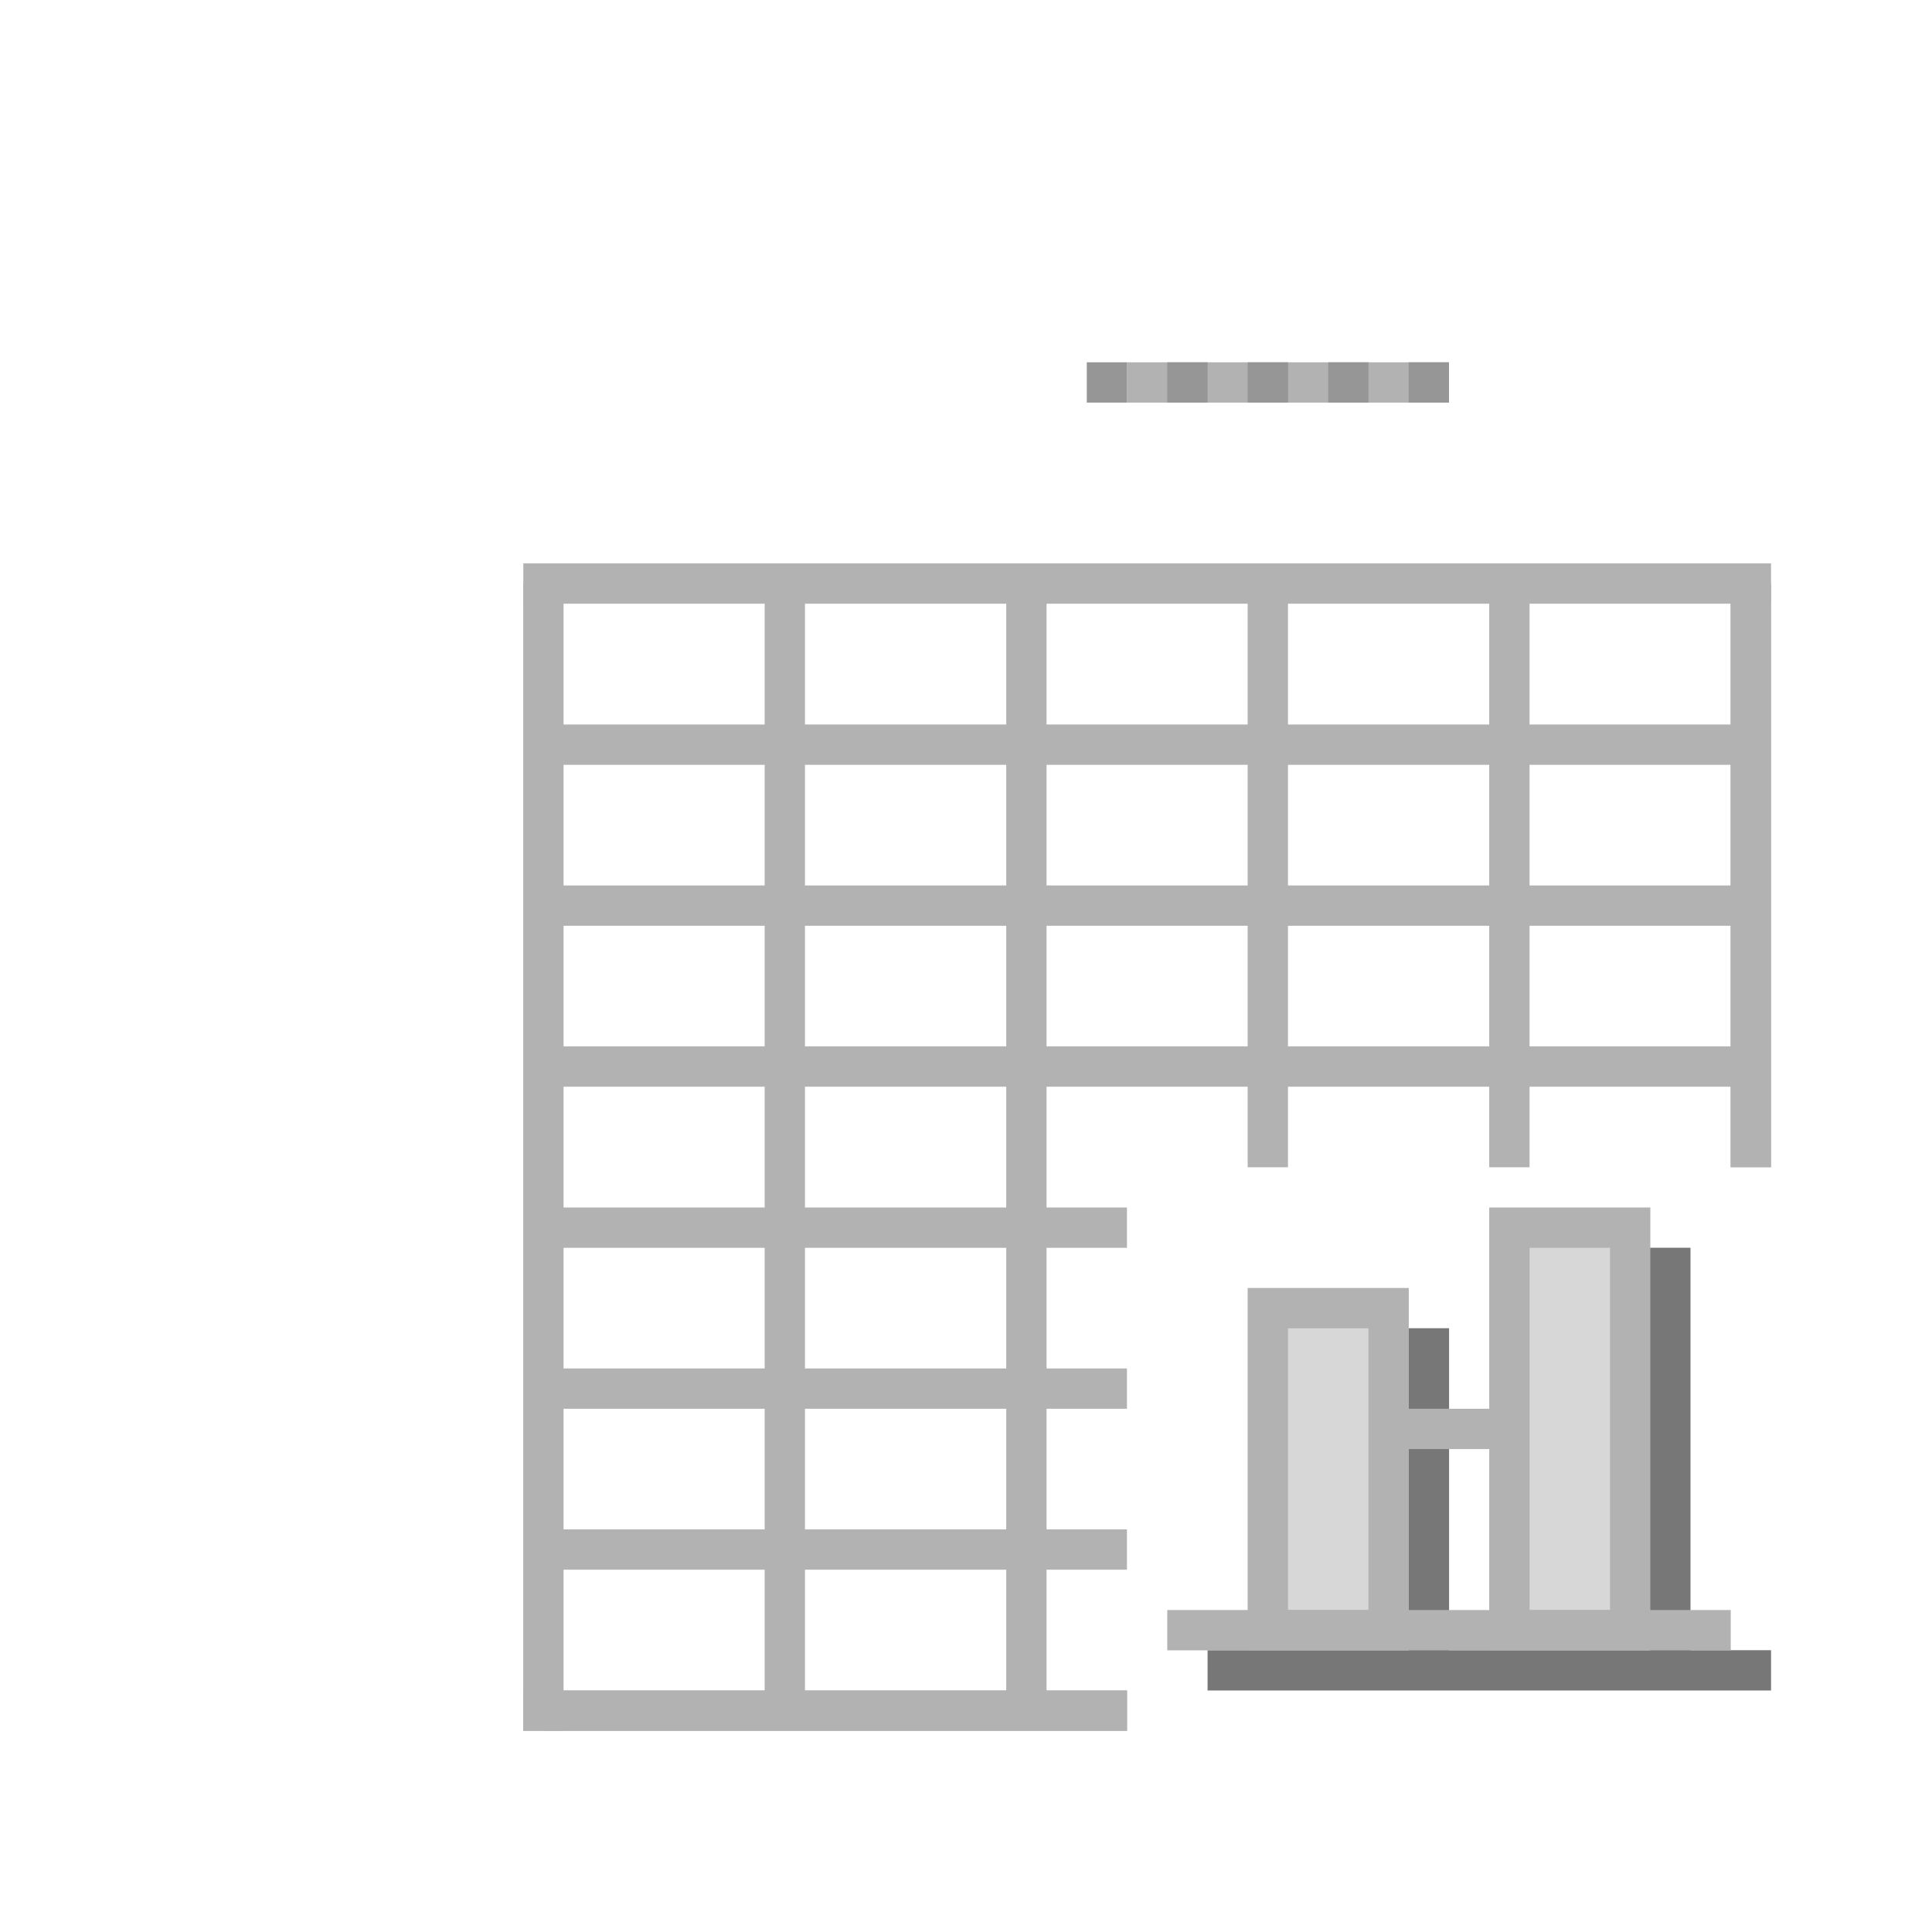 <?xml version="1.0" encoding="UTF-8" standalone="no"?>
<!-- Created with Inkscape (http://www.inkscape.org/) -->

<svg
   width="48"
   height="48"
   viewBox="0 0 12.7 12.7"
   version="1.1"
   id="svg8"
   inkscape:version="1.2.2 (b0a8486541, 2022-12-01)"
   sodipodi:docname="application-spreadsheet.svg"
   xmlns:inkscape="http://www.inkscape.org/namespaces/inkscape"
   xmlns:sodipodi="http://sodipodi.sourceforge.net/DTD/sodipodi-0.dtd"
   xmlns:xlink="http://www.w3.org/1999/xlink"
   xmlns="http://www.w3.org/2000/svg"
   xmlns:svg="http://www.w3.org/2000/svg"
   xmlns:rdf="http://www.w3.org/1999/02/22-rdf-syntax-ns#"
   xmlns:cc="http://creativecommons.org/ns#"
   xmlns:dc="http://purl.org/dc/elements/1.1/">
  <defs
     id="defs2">
    <linearGradient
       id="linearGradient4592"
       inkscape:collect="always">
      <stop
         id="stop4588"
         offset="0"
         style="stop-color:#999999;stop-opacity:1" />
      <stop
         style="stop-color:#e7e7d6;stop-opacity:1"
         offset="0.6"
         id="stop4596" />
      <stop
         id="stop4590"
         offset="1"
         style="stop-color:#ffffff;stop-opacity:1" />
    </linearGradient>
    <linearGradient
       gradientUnits="userSpaceOnUse"
       y2="290.121"
       x2="13.494"
       y1="289.459"
       x1="14.155"
       id="linearGradient4594"
       xlink:href="#linearGradient4592"
       inkscape:collect="always"
       gradientTransform="translate(-7.056,0.357)" />
  </defs>
  <sodipodi:namedview
     id="base"
     pagecolor="#ffffff"
     bordercolor="#666666"
     borderopacity="1.0"
     inkscape:pageopacity="0.0"
     inkscape:pageshadow="2"
     inkscape:zoom="5.6"
     inkscape:cx="4.9107143"
     inkscape:cy="33.214286"
     inkscape:document-units="mm"
     inkscape:current-layer="layer1"
     showgrid="true"
     units="px"
     inkscape:pagecheckerboard="false"
     inkscape:window-width="1920"
     inkscape:window-height="1028"
     inkscape:window-x="0"
     inkscape:window-y="22"
     inkscape:window-maximized="1"
     inkscape:showpageshadow="0"
     inkscape:deskcolor="#d1d1d1">
    <inkscape:grid
       type="xygrid"
       id="grid3713"
       empspacing="2"
       spacingx="0.132"
       spacingy="0.132" />
  </sodipodi:namedview>
  <g
     inkscape:label="Layer 1"
     inkscape:groupmode="layer"
     id="layer1"
     transform="translate(0,-284.3)">
    <path
       style="opacity:1;fill:none;fill-opacity:1;fill-rule:nonzero;stroke:#b2b2b2;stroke-width:0.265;stroke-linecap:butt;stroke-linejoin:miter;stroke-miterlimit:4;stroke-dasharray:none;stroke-opacity:1"
       d="M 9.525,286.814 H 7.408"
       id="path2454"
       inkscape:connector-curvature="0"
       sodipodi:nodetypes="cc" />
    <path
       style="opacity:1;fill:none;fill-opacity:1;fill-rule:nonzero;stroke:#969696;stroke-width:0.265;stroke-linecap:butt;stroke-linejoin:miter;stroke-miterlimit:4;stroke-dasharray:none;stroke-opacity:1"
       d="M 9.525,286.814 H 9.26"
       id="path2456-9-3-7-3-7"
       inkscape:connector-curvature="0" />
    <path
       style="opacity:1;fill:none;fill-opacity:1;fill-rule:nonzero;stroke:#969696;stroke-width:0.265;stroke-linecap:butt;stroke-linejoin:miter;stroke-miterlimit:4;stroke-dasharray:none;stroke-opacity:1"
       d="M 8.467,286.814 H 8.202"
       id="path2456-9-4-7-8-2"
       inkscape:connector-curvature="0" />
    <path
       style="opacity:1;fill:none;fill-opacity:1;fill-rule:nonzero;stroke:#969696;stroke-width:0.265;stroke-linecap:butt;stroke-linejoin:miter;stroke-miterlimit:4;stroke-dasharray:none;stroke-opacity:1"
       d="M 7.938,286.814 H 7.673"
       id="path2456-1-5-4-4-2"
       inkscape:connector-curvature="0" />
    <path
       style="opacity:1;fill:none;fill-opacity:1;fill-rule:nonzero;stroke:#969696;stroke-width:0.265;stroke-linecap:butt;stroke-linejoin:miter;stroke-miterlimit:4;stroke-dasharray:none;stroke-opacity:1"
       d="M 7.408,286.814 H 7.144"
       id="path2456-2-03-5-3-6"
       inkscape:connector-curvature="0" />
    <path
       style="opacity:1;fill:none;fill-opacity:1;fill-rule:nonzero;stroke:#969696;stroke-width:0.265;stroke-linecap:butt;stroke-linejoin:miter;stroke-miterlimit:4;stroke-dasharray:none;stroke-opacity:1"
       d="M 8.996,286.814 H 8.731"
       id="path2456-61-2-1-1"
       inkscape:connector-curvature="0" />
    <path
       style="opacity:1;fill:none;fill-opacity:1;fill-rule:nonzero;stroke:#b2b2b2;stroke-width:0.265;stroke-linecap:butt;stroke-linejoin:miter;stroke-miterlimit:4;stroke-dasharray:none;stroke-opacity:1"
       d="M 11.642,288.136 H 3.44"
       id="path1817"
       inkscape:connector-curvature="0" />
    <path
       style="opacity:1;fill:none;fill-opacity:1;fill-rule:nonzero;stroke:#b2b2b2;stroke-width:0.265;stroke-linecap:butt;stroke-linejoin:miter;stroke-miterlimit:4;stroke-dasharray:none;stroke-opacity:1"
       d="m 3.572,288.136 v 7.541"
       id="path1819"
       inkscape:connector-curvature="0" />
    <path
       style="opacity:1;fill:none;fill-opacity:1;fill-rule:nonzero;stroke:#b2b2b2;stroke-width:0.265;stroke-linecap:butt;stroke-linejoin:miter;stroke-miterlimit:4;stroke-dasharray:none;stroke-opacity:1"
       d="m 3.44,295.545 h 3.969"
       id="path1821"
       inkscape:connector-curvature="0" />
    <path
       style="opacity:1;fill:none;fill-opacity:1;fill-rule:nonzero;stroke:#b2b2b2;stroke-width:0.265;stroke-linecap:butt;stroke-linejoin:miter;stroke-miterlimit:4;stroke-dasharray:none;stroke-opacity:1"
       d="m 11.509,288.136 v 3.836"
       id="path1823"
       inkscape:connector-curvature="0" />
    <path
       style="opacity:1;fill:none;fill-opacity:1;fill-rule:nonzero;stroke:#b2b2b2;stroke-width:0.265;stroke-linecap:butt;stroke-linejoin:miter;stroke-miterlimit:4;stroke-dasharray:none;stroke-opacity:1"
       d="M 11.509,289.195 H 3.572"
       id="path1825"
       inkscape:connector-curvature="0" />
    <path
       style="opacity:1;fill:none;fill-opacity:1;fill-rule:nonzero;stroke:#b2b2b2;stroke-width:0.265;stroke-linecap:butt;stroke-linejoin:miter;stroke-miterlimit:4;stroke-dasharray:none;stroke-opacity:1"
       d="M 11.509,290.253 H 3.572"
       id="path1827"
       inkscape:connector-curvature="0" />
    <path
       style="opacity:1;fill:none;fill-opacity:1;fill-rule:nonzero;stroke:#b2b2b2;stroke-width:0.265;stroke-linecap:butt;stroke-linejoin:miter;stroke-miterlimit:4;stroke-dasharray:none;stroke-opacity:1"
       d="M 11.509,291.311 H 3.572"
       id="path1829"
       inkscape:connector-curvature="0" />
    <path
       style="opacity:1;fill:none;fill-opacity:1;fill-rule:nonzero;stroke:#b2b2b2;stroke-width:0.265;stroke-linecap:butt;stroke-linejoin:miter;stroke-miterlimit:4;stroke-dasharray:none;stroke-opacity:1"
       d="m 3.572,292.37 h 3.836"
       id="path1831"
       inkscape:connector-curvature="0" />
    <path
       style="opacity:1;fill:none;fill-opacity:1;fill-rule:nonzero;stroke:#b2b2b2;stroke-width:0.265;stroke-linecap:butt;stroke-linejoin:miter;stroke-miterlimit:4;stroke-dasharray:none;stroke-opacity:1"
       d="M 7.408,293.428 H 3.572"
       id="path1833"
       inkscape:connector-curvature="0" />
    <path
       style="opacity:1;fill:none;fill-opacity:1;fill-rule:nonzero;stroke:#b2b2b2;stroke-width:0.265;stroke-linecap:butt;stroke-linejoin:miter;stroke-miterlimit:4;stroke-dasharray:none;stroke-opacity:1"
       d="m 3.572,294.486 h 3.836"
       id="path1835"
       inkscape:connector-curvature="0" />
    <path
       style="opacity:1;fill:none;fill-opacity:1;fill-rule:nonzero;stroke:#b2b2b2;stroke-width:0.265;stroke-linecap:butt;stroke-linejoin:miter;stroke-miterlimit:4;stroke-dasharray:none;stroke-opacity:1"
       d="M 7.408,295.545 H 3.572"
       id="path1837"
       inkscape:connector-curvature="0" />
    <path
       style="opacity:1;fill:none;fill-opacity:1;fill-rule:nonzero;stroke:#b2b2b2;stroke-width:0.265;stroke-linecap:butt;stroke-linejoin:miter;stroke-miterlimit:4;stroke-dasharray:none;stroke-opacity:1"
       d="m 5.159,295.545 v -7.408"
       id="path1839"
       inkscape:connector-curvature="0" />
    <path
       style="opacity:1;fill:none;fill-opacity:1;fill-rule:nonzero;stroke:#b2b2b2;stroke-width:0.265;stroke-linecap:butt;stroke-linejoin:miter;stroke-miterlimit:4;stroke-dasharray:none;stroke-opacity:1"
       d="m 6.747,288.136 v 7.408"
       id="path1841"
       inkscape:connector-curvature="0" />
    <path
       style="opacity:1;fill:none;fill-opacity:1;fill-rule:nonzero;stroke:#b2b2b2;stroke-width:0.265;stroke-linecap:butt;stroke-linejoin:miter;stroke-miterlimit:4;stroke-dasharray:none;stroke-opacity:1"
       d="m 8.334,291.973 v -3.836"
       id="path1843"
       inkscape:connector-curvature="0" />
    <path
       style="opacity:1;fill:none;fill-opacity:1;fill-rule:nonzero;stroke:#b2b2b2;stroke-width:0.265;stroke-linecap:butt;stroke-linejoin:miter;stroke-miterlimit:4;stroke-dasharray:none;stroke-opacity:1"
       d="m 9.922,291.973 v -3.836"
       id="path1845"
       inkscape:connector-curvature="0" />
    <path
       style="opacity:1;fill:none;fill-opacity:1;fill-rule:nonzero;stroke:#b2b2b2;stroke-width:0.265;stroke-linecap:butt;stroke-linejoin:miter;stroke-miterlimit:4;stroke-dasharray:none;stroke-opacity:1"
       d="m 11.509,291.973 v -3.836"
       id="path1847"
       inkscape:connector-curvature="0" />
    <path
       style="opacity:1;fill:none;fill-opacity:1;fill-rule:nonzero;stroke:#777777;stroke-width:0.265;stroke-linecap:butt;stroke-linejoin:miter;stroke-miterlimit:4;stroke-dasharray:none;stroke-opacity:1"
       d="M 11.642,295.28 H 7.938"
       id="path1849"
       inkscape:connector-curvature="0" />
    <rect
       style="opacity:1;fill:#d7d7d7;fill-opacity:1;fill-rule:nonzero;stroke:#b2b2b2;stroke-width:0.265;stroke-linecap:butt;stroke-linejoin:miter;stroke-miterlimit:4;stroke-dasharray:none;stroke-opacity:1"
       id="rect1851"
       width="0.794"
       height="2.117"
       x="8.334"
       y="292.899" />
    <rect
       style="opacity:1;fill:#d7d7d7;fill-opacity:1;fill-rule:nonzero;stroke:#b2b2b2;stroke-width:0.265;stroke-linecap:butt;stroke-linejoin:miter;stroke-miterlimit:4;stroke-dasharray:none;stroke-opacity:1"
       id="rect1853"
       width="0.794"
       height="2.646"
       x="9.922"
       y="292.37" />
    <path
       style="opacity:1;fill:#d7d7d7;fill-opacity:1;fill-rule:nonzero;stroke:#777777;stroke-width:0.265;stroke-linecap:butt;stroke-linejoin:miter;stroke-miterlimit:4;stroke-dasharray:none;stroke-opacity:1"
       d="m 9.393,293.031 v 2.249"
       id="path1855"
       inkscape:connector-curvature="0" />
    <path
       style="opacity:1;fill:none;fill-opacity:1;fill-rule:nonzero;stroke:#777777;stroke-width:0.265;stroke-linecap:butt;stroke-linejoin:miter;stroke-miterlimit:4;stroke-dasharray:none;stroke-opacity:1"
       d="m 10.98,292.502 v 2.778"
       id="path1857"
       inkscape:connector-curvature="0" />
    <path
       style="opacity:1;fill:#d7d7d7;fill-opacity:1;fill-rule:nonzero;stroke:#b2b2b2;stroke-width:0.265;stroke-linecap:butt;stroke-linejoin:miter;stroke-miterlimit:4;stroke-dasharray:none;stroke-opacity:1"
       d="m 9.128,293.693 h 0.794"
       id="path1859"
       inkscape:connector-curvature="0" />
    <path
       style="opacity:1;fill:#d7d7d7;fill-opacity:1;fill-rule:nonzero;stroke:#b2b2b2;stroke-width:0.265;stroke-linecap:butt;stroke-linejoin:miter;stroke-miterlimit:4;stroke-dasharray:none;stroke-opacity:1"
       d="M 11.377,295.016 H 7.673"
       id="path1861"
       inkscape:connector-curvature="0" />
  </g>
</svg>
